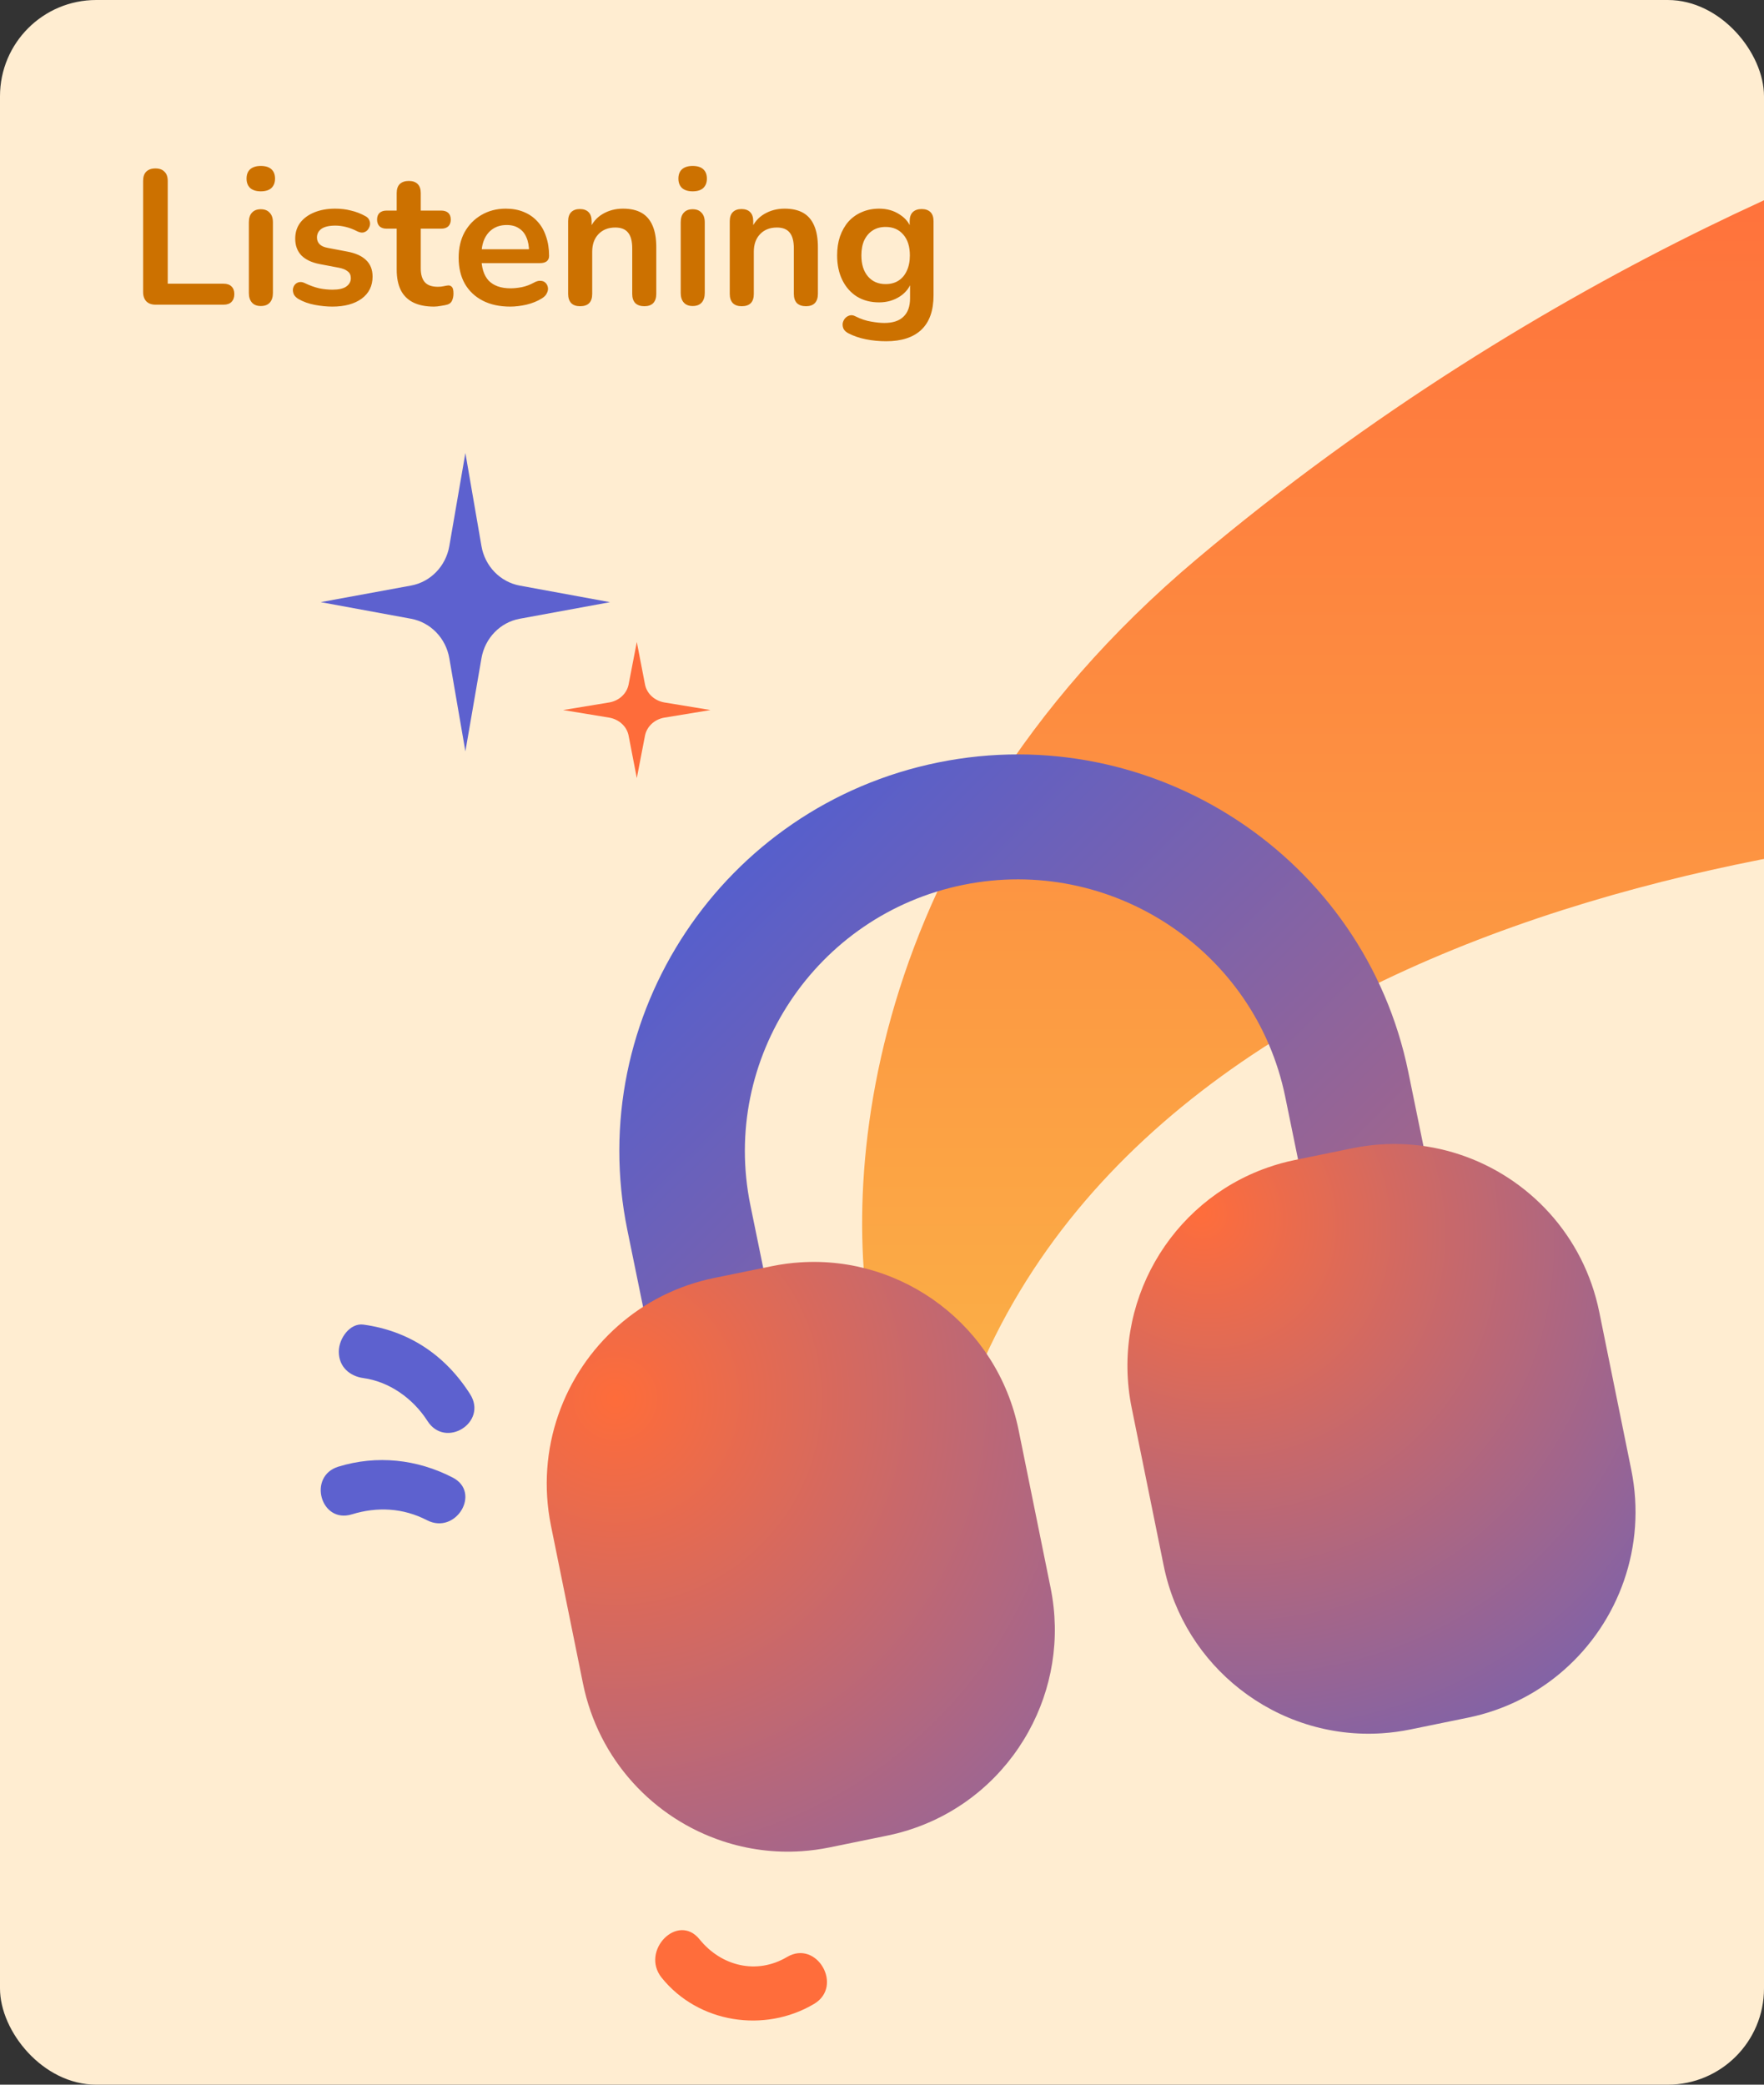 <svg width="220" height="260" viewBox="0 0 220 260" fill="none" xmlns="http://www.w3.org/2000/svg">
<rect x="0" y="0" width="220" height="260" fill="#333333" stroke="none"/>
<g clipPath="url(#clip0_24759_177767)">
<rect width="220" height="260" rx="12" fill="#FFEDD1"/>
<path d="M19.408 38C18.912 38 18.528 37.864 18.256 37.592C17.984 37.304 17.848 36.912 17.848 36.416V22.568C17.848 22.056 17.976 21.672 18.232 21.416C18.504 21.144 18.888 21.008 19.384 21.008C19.88 21.008 20.256 21.144 20.512 21.416C20.784 21.672 20.92 22.056 20.92 22.568V35.384H27.88C28.312 35.384 28.64 35.496 28.864 35.72C29.104 35.944 29.224 36.264 29.224 36.68C29.224 37.096 29.104 37.424 28.864 37.664C28.64 37.888 28.312 38 27.88 38H19.408ZM32.525 38.168C32.045 38.168 31.677 38.024 31.421 37.736C31.165 37.448 31.037 37.048 31.037 36.536V27.728C31.037 27.2 31.165 26.8 31.421 26.528C31.677 26.24 32.045 26.096 32.525 26.096C33.005 26.096 33.373 26.24 33.629 26.528C33.901 26.8 34.037 27.2 34.037 27.728V36.536C34.037 37.048 33.909 37.448 33.653 37.736C33.397 38.024 33.021 38.168 32.525 38.168ZM32.525 23.864C31.965 23.864 31.525 23.728 31.205 23.456C30.901 23.168 30.749 22.776 30.749 22.28C30.749 21.768 30.901 21.376 31.205 21.104C31.525 20.832 31.965 20.696 32.525 20.696C33.101 20.696 33.541 20.832 33.845 21.104C34.149 21.376 34.301 21.768 34.301 22.28C34.301 22.776 34.149 23.168 33.845 23.456C33.541 23.728 33.101 23.864 32.525 23.864ZM41.45 38.24C40.762 38.24 40.034 38.168 39.266 38.024C38.498 37.88 37.81 37.632 37.202 37.28C36.946 37.12 36.762 36.936 36.65 36.728C36.554 36.504 36.514 36.288 36.53 36.08C36.562 35.856 36.642 35.664 36.77 35.504C36.914 35.344 37.09 35.24 37.298 35.192C37.522 35.144 37.762 35.184 38.018 35.312C38.658 35.616 39.258 35.832 39.818 35.96C40.378 36.072 40.93 36.128 41.474 36.128C42.242 36.128 42.81 36 43.178 35.744C43.562 35.472 43.754 35.12 43.754 34.688C43.754 34.32 43.626 34.04 43.37 33.848C43.13 33.64 42.762 33.488 42.266 33.392L39.866 32.936C38.874 32.744 38.114 32.384 37.586 31.856C37.074 31.312 36.818 30.616 36.818 29.768C36.818 29 37.026 28.336 37.442 27.776C37.874 27.216 38.466 26.784 39.218 26.48C39.97 26.176 40.834 26.024 41.81 26.024C42.514 26.024 43.17 26.104 43.778 26.264C44.402 26.408 45.002 26.64 45.578 26.96C45.818 27.088 45.978 27.256 46.058 27.464C46.154 27.672 46.178 27.888 46.13 28.112C46.082 28.32 45.986 28.512 45.842 28.688C45.698 28.848 45.514 28.952 45.29 29C45.082 29.032 44.842 28.984 44.57 28.856C44.074 28.6 43.594 28.416 43.13 28.304C42.682 28.192 42.25 28.136 41.834 28.136C41.05 28.136 40.466 28.272 40.082 28.544C39.714 28.816 39.53 29.176 39.53 29.624C39.53 29.96 39.642 30.24 39.866 30.464C40.09 30.688 40.434 30.84 40.898 30.92L43.298 31.376C44.338 31.568 45.122 31.92 45.65 32.432C46.194 32.944 46.466 33.632 46.466 34.496C46.466 35.664 46.01 36.584 45.098 37.256C44.186 37.912 42.97 38.24 41.45 38.24ZM54.131 38.24C53.091 38.24 52.219 38.064 51.515 37.712C50.827 37.36 50.315 36.848 49.979 36.176C49.643 35.488 49.475 34.64 49.475 33.632V28.52H48.227C47.843 28.52 47.547 28.424 47.339 28.232C47.131 28.024 47.027 27.744 47.027 27.392C47.027 27.024 47.131 26.744 47.339 26.552C47.547 26.36 47.843 26.264 48.227 26.264H49.475V24.08C49.475 23.584 49.603 23.208 49.859 22.952C50.131 22.696 50.507 22.568 50.987 22.568C51.467 22.568 51.835 22.696 52.091 22.952C52.347 23.208 52.475 23.584 52.475 24.08V26.264H55.019C55.403 26.264 55.699 26.36 55.907 26.552C56.115 26.744 56.219 27.024 56.219 27.392C56.219 27.744 56.115 28.024 55.907 28.232C55.699 28.424 55.403 28.52 55.019 28.52H52.475V33.464C52.475 34.232 52.643 34.808 52.979 35.192C53.315 35.576 53.859 35.768 54.611 35.768C54.883 35.768 55.123 35.744 55.331 35.696C55.539 35.648 55.723 35.616 55.883 35.6C56.075 35.584 56.235 35.648 56.363 35.792C56.491 35.92 56.555 36.192 56.555 36.608C56.555 36.928 56.499 37.216 56.387 37.472C56.291 37.712 56.107 37.88 55.835 37.976C55.627 38.04 55.355 38.096 55.019 38.144C54.683 38.208 54.387 38.24 54.131 38.24ZM63.633 38.24C62.305 38.24 61.161 37.992 60.201 37.496C59.241 37 58.497 36.296 57.969 35.384C57.457 34.472 57.201 33.392 57.201 32.144C57.201 30.928 57.449 29.864 57.945 28.952C58.457 28.04 59.153 27.328 60.033 26.816C60.929 26.288 61.945 26.024 63.081 26.024C63.913 26.024 64.657 26.16 65.313 26.432C65.985 26.704 66.553 27.096 67.017 27.608C67.497 28.12 67.857 28.744 68.097 29.48C68.353 30.2 68.481 31.016 68.481 31.928C68.481 32.216 68.377 32.44 68.169 32.6C67.977 32.744 67.697 32.816 67.329 32.816H59.625V31.088H66.369L65.985 31.448C65.985 30.712 65.873 30.096 65.649 29.6C65.441 29.104 65.129 28.728 64.713 28.472C64.313 28.2 63.809 28.064 63.201 28.064C62.529 28.064 61.953 28.224 61.473 28.544C61.009 28.848 60.649 29.288 60.393 29.864C60.153 30.424 60.033 31.096 60.033 31.88V32.048C60.033 33.36 60.337 34.344 60.945 35C61.569 35.64 62.481 35.96 63.681 35.96C64.097 35.96 64.561 35.912 65.073 35.816C65.601 35.704 66.097 35.52 66.561 35.264C66.897 35.072 67.193 34.992 67.449 35.024C67.705 35.04 67.905 35.128 68.049 35.288C68.209 35.448 68.305 35.648 68.337 35.888C68.369 36.112 68.321 36.344 68.193 36.584C68.081 36.824 67.881 37.032 67.593 37.208C67.033 37.56 66.385 37.824 65.649 38C64.929 38.16 64.257 38.24 63.633 38.24ZM72.345 38.192C71.865 38.192 71.497 38.064 71.241 37.808C70.985 37.536 70.857 37.152 70.857 36.656V27.584C70.857 27.088 70.985 26.712 71.241 26.456C71.497 26.2 71.857 26.072 72.321 26.072C72.785 26.072 73.145 26.2 73.401 26.456C73.657 26.712 73.785 27.088 73.785 27.584V29.216L73.521 28.616C73.873 27.768 74.417 27.128 75.153 26.696C75.905 26.248 76.753 26.024 77.697 26.024C78.641 26.024 79.417 26.2 80.025 26.552C80.633 26.904 81.089 27.44 81.393 28.16C81.697 28.864 81.849 29.76 81.849 30.848V36.656C81.849 37.152 81.721 37.536 81.465 37.808C81.209 38.064 80.841 38.192 80.361 38.192C79.881 38.192 79.505 38.064 79.233 37.808C78.977 37.536 78.849 37.152 78.849 36.656V30.992C78.849 30.08 78.673 29.416 78.321 29C77.985 28.584 77.457 28.376 76.737 28.376C75.857 28.376 75.153 28.656 74.625 29.216C74.113 29.76 73.857 30.488 73.857 31.4V36.656C73.857 37.68 73.353 38.192 72.345 38.192ZM86.384 38.168C85.904 38.168 85.536 38.024 85.28 37.736C85.024 37.448 84.896 37.048 84.896 36.536V27.728C84.896 27.2 85.024 26.8 85.28 26.528C85.536 26.24 85.904 26.096 86.384 26.096C86.864 26.096 87.232 26.24 87.488 26.528C87.76 26.8 87.896 27.2 87.896 27.728V36.536C87.896 37.048 87.768 37.448 87.512 37.736C87.256 38.024 86.88 38.168 86.384 38.168ZM86.384 23.864C85.824 23.864 85.384 23.728 85.064 23.456C84.76 23.168 84.608 22.776 84.608 22.28C84.608 21.768 84.76 21.376 85.064 21.104C85.384 20.832 85.824 20.696 86.384 20.696C86.96 20.696 87.4 20.832 87.704 21.104C88.008 21.376 88.16 21.768 88.16 22.28C88.16 22.776 88.008 23.168 87.704 23.456C87.4 23.728 86.96 23.864 86.384 23.864ZM92.501 38.192C92.021 38.192 91.653 38.064 91.397 37.808C91.141 37.536 91.013 37.152 91.013 36.656V27.584C91.013 27.088 91.141 26.712 91.397 26.456C91.653 26.2 92.013 26.072 92.477 26.072C92.941 26.072 93.301 26.2 93.557 26.456C93.813 26.712 93.941 27.088 93.941 27.584V29.216L93.677 28.616C94.029 27.768 94.573 27.128 95.309 26.696C96.061 26.248 96.909 26.024 97.853 26.024C98.797 26.024 99.573 26.2 100.181 26.552C100.789 26.904 101.245 27.44 101.549 28.16C101.853 28.864 102.005 29.76 102.005 30.848V36.656C102.005 37.152 101.877 37.536 101.621 37.808C101.365 38.064 100.997 38.192 100.517 38.192C100.037 38.192 99.661 38.064 99.389 37.808C99.133 37.536 99.005 37.152 99.005 36.656V30.992C99.005 30.08 98.829 29.416 98.477 29C98.141 28.584 97.613 28.376 96.893 28.376C96.013 28.376 95.309 28.656 94.781 29.216C94.269 29.76 94.013 30.488 94.013 31.4V36.656C94.013 37.68 93.509 38.192 92.501 38.192ZM110.524 42.56C109.66 42.56 108.82 42.48 108.004 42.32C107.204 42.16 106.476 41.912 105.82 41.576C105.516 41.416 105.308 41.224 105.196 41C105.1 40.776 105.068 40.544 105.1 40.304C105.148 40.08 105.244 39.88 105.388 39.704C105.548 39.528 105.74 39.408 105.964 39.344C106.188 39.28 106.42 39.312 106.66 39.44C107.364 39.792 108.028 40.016 108.652 40.112C109.292 40.224 109.836 40.28 110.284 40.28C111.356 40.28 112.156 40.016 112.684 39.488C113.228 38.976 113.5 38.208 113.5 37.184V35.024H113.716C113.476 35.84 112.972 36.496 112.204 36.992C111.452 37.472 110.596 37.712 109.636 37.712C108.58 37.712 107.66 37.472 106.876 36.992C106.092 36.496 105.484 35.808 105.052 34.928C104.62 34.048 104.404 33.024 104.404 31.856C104.404 30.976 104.524 30.184 104.764 29.48C105.02 28.76 105.372 28.144 105.82 27.632C106.284 27.12 106.836 26.728 107.476 26.456C108.132 26.168 108.852 26.024 109.636 26.024C110.628 26.024 111.492 26.272 112.228 26.768C112.98 27.248 113.468 27.888 113.692 28.688L113.452 29.288V27.584C113.452 27.088 113.58 26.712 113.836 26.456C114.108 26.2 114.476 26.072 114.94 26.072C115.42 26.072 115.788 26.2 116.044 26.456C116.3 26.712 116.428 27.088 116.428 27.584V36.824C116.428 38.728 115.924 40.16 114.916 41.12C113.908 42.08 112.444 42.56 110.524 42.56ZM110.452 35.432C111.076 35.432 111.612 35.288 112.06 35C112.508 34.712 112.852 34.304 113.092 33.776C113.348 33.232 113.476 32.592 113.476 31.856C113.476 30.752 113.204 29.888 112.66 29.264C112.116 28.624 111.38 28.304 110.452 28.304C109.828 28.304 109.292 28.448 108.844 28.736C108.396 29.024 108.044 29.432 107.788 29.96C107.548 30.488 107.428 31.12 107.428 31.856C107.428 32.96 107.7 33.832 108.244 34.472C108.788 35.112 109.524 35.432 110.452 35.432Z" fill="#CC7100"/>
<g clipPath="url(#clip1_24759_177767)">
<path d="M149.25 69.725C105.55 106.525 104.591 151.759 109.575 169.775C104.016 200.442 98.19 245.1 119.35 178.4C140.51 111.7 237.033 100.009 282.65 102.5V11.65H256.775C239.141 15.675 192.95 32.925 149.25 69.725Z" fill="url(#paint0_linear_24759_177767)"/>
<path d="M182.478 167.13C179.512 166.847 176.5 167.004 173.559 167.601L166.873 168.958L160.289 136.792C156.544 118.49 138.533 106.631 120.145 110.358C101.757 114.085 89.84 132.011 93.585 150.313L100.169 182.479L93.483 183.837C90.537 184.434 87.709 185.462 85.088 186.88L78.245 153.427C72.775 126.704 90.171 100.533 117.021 95.09C143.87 89.646 170.165 106.96 175.635 133.683L182.478 167.13Z" fill="url(#paint1_linear_24759_177767)"/>
<path d="M127.035 178.354L131.026 198.027C132.317 204.393 131.194 210.692 128.276 215.959C125.246 221.452 120.274 225.826 114.077 227.991C112.979 228.379 111.835 228.695 110.661 228.935L103.478 230.405C102.304 230.645 101.129 230.803 99.97 230.88C96.574 231.11 93.245 230.66 90.144 229.634C81.532 226.791 74.644 219.517 72.707 209.962L68.716 190.289C66.78 180.733 70.282 171.331 77.104 165.333C80.398 162.428 84.475 160.325 89.076 159.386L96.259 157.916C97.444 157.676 98.628 157.513 99.802 157.441C112.613 156.594 124.402 165.363 127.035 178.354Z" fill="url(#paint2_radial_24759_177767)"/>
<path d="M199.458 163.645L203.448 183.318C205.385 192.873 201.883 202.276 195.061 208.274C192.606 210.438 189.718 212.159 186.501 213.282C185.403 213.67 184.259 213.986 183.085 214.226L175.902 215.696C174.728 215.936 173.554 216.094 172.395 216.171C165.848 216.61 159.57 214.537 154.644 210.673C149.912 206.972 146.419 201.612 145.128 195.252L141.138 175.579C138.505 162.588 145.931 149.888 158.05 145.631C159.158 145.238 160.312 144.916 161.496 144.676L168.679 143.206C173.284 142.267 177.849 142.604 182.012 143.977C190.628 146.815 197.521 154.084 199.458 163.645Z" fill="url(#paint3_radial_24759_177767)"/>
<path d="M56.456 184.278C52.018 181.99 47.015 181.444 42.204 182.92C38.331 184.111 39.987 190.069 43.885 188.868C47.076 187.889 50.276 188.066 53.255 189.601C56.86 191.461 60.066 186.138 56.456 184.278Z" fill="#5D61CF"/>
<path d="M58.62 173.863C55.436 168.875 50.851 165.96 45.326 165.205C43.666 164.976 42.27 166.902 42.255 168.54C42.236 170.528 43.685 171.651 45.326 171.874C48.52 172.315 51.493 174.379 53.315 177.229C55.554 180.734 60.878 177.399 58.62 173.863Z" fill="#5D61CF"/>
<path d="M98.153 244.077C94.383 246.312 89.957 245.234 87.247 241.874C84.522 238.497 79.823 243.319 82.527 246.669C87.105 252.345 95.365 253.583 101.524 249.929C105.236 247.736 101.876 241.868 98.153 244.077Z" fill="#FF6D3B"/>
<path d="M70.226 88.556L75.961 87.613C77.203 87.41 78.171 86.51 78.398 85.363L79.42 80.069L80.442 85.363C80.662 86.51 81.637 87.403 82.879 87.613L88.614 88.556L82.879 89.499C81.637 89.702 80.669 90.602 80.442 91.749L79.42 97.043L78.398 91.749C78.178 90.602 77.203 89.709 75.961 89.499L70.226 88.556Z" fill="#FE6C3A"/>
<path d="M40 75.098L51.262 73.031C53.696 72.584 55.603 70.617 56.037 68.108L58.041 56.5L60.046 68.108C60.48 70.622 62.387 72.584 64.82 73.036L76.078 75.103L64.82 77.17C62.382 77.617 60.48 79.584 60.046 82.098L58.041 93.706L56.037 82.093C55.603 79.584 53.696 77.617 51.262 77.17L40 75.098Z" fill="#5D61CF"/>
</g>
</g>
<defs>
<linearGradient id="paint0_linear_24759_177767" x1="193.518" y1="11.65" x2="193.518" y2="213.077" gradientUnits="userSpaceOnUse">
<stop stop-color="#FF6D3B"/>
<stop offset="1" stop-color="#FABF49"/>
</linearGradient>
<linearGradient id="paint1_linear_24759_177767" x1="90.034" y1="110.06" x2="229.908" y2="251.254" gradientUnits="userSpaceOnUse">
<stop stop-color="#565FCC"/>
<stop offset="1" stop-color="#FF6D3B"/>
</linearGradient>
<radialGradient id="paint2_radial_24759_177767" cx="0" cy="0" r="1" gradientUnits="userSpaceOnUse" gradientTransform="translate(76.674 174.359) rotate(45) scale(113.623 113.567)">
<stop stop-color="#FE6C3A"/>
<stop offset="1" stop-color="#5D61CC"/>
<stop offset="1" stop-color="#164675"/>
</radialGradient>
<radialGradient id="paint3_radial_24759_177767" cx="0" cy="0" r="1" gradientUnits="userSpaceOnUse" gradientTransform="translate(149.661 151.162) rotate(45) scale(99.22 90.233)">
<stop stop-color="#FF6D3B"/>
<stop offset="1" stop-color="#565FCC"/>
<stop stop-color="#FE6C3A"/>
</radialGradient>
<clipPath id="clip0_24759_177767">
<rect width="220" height="260" rx="12" fill="white"/>
</clipPath>
<clipPath id="clip1_24759_177767">
<rect width="230" height="230" fill="white" transform="translate(40 22)"/>
</clipPath>
</defs>
</svg>
